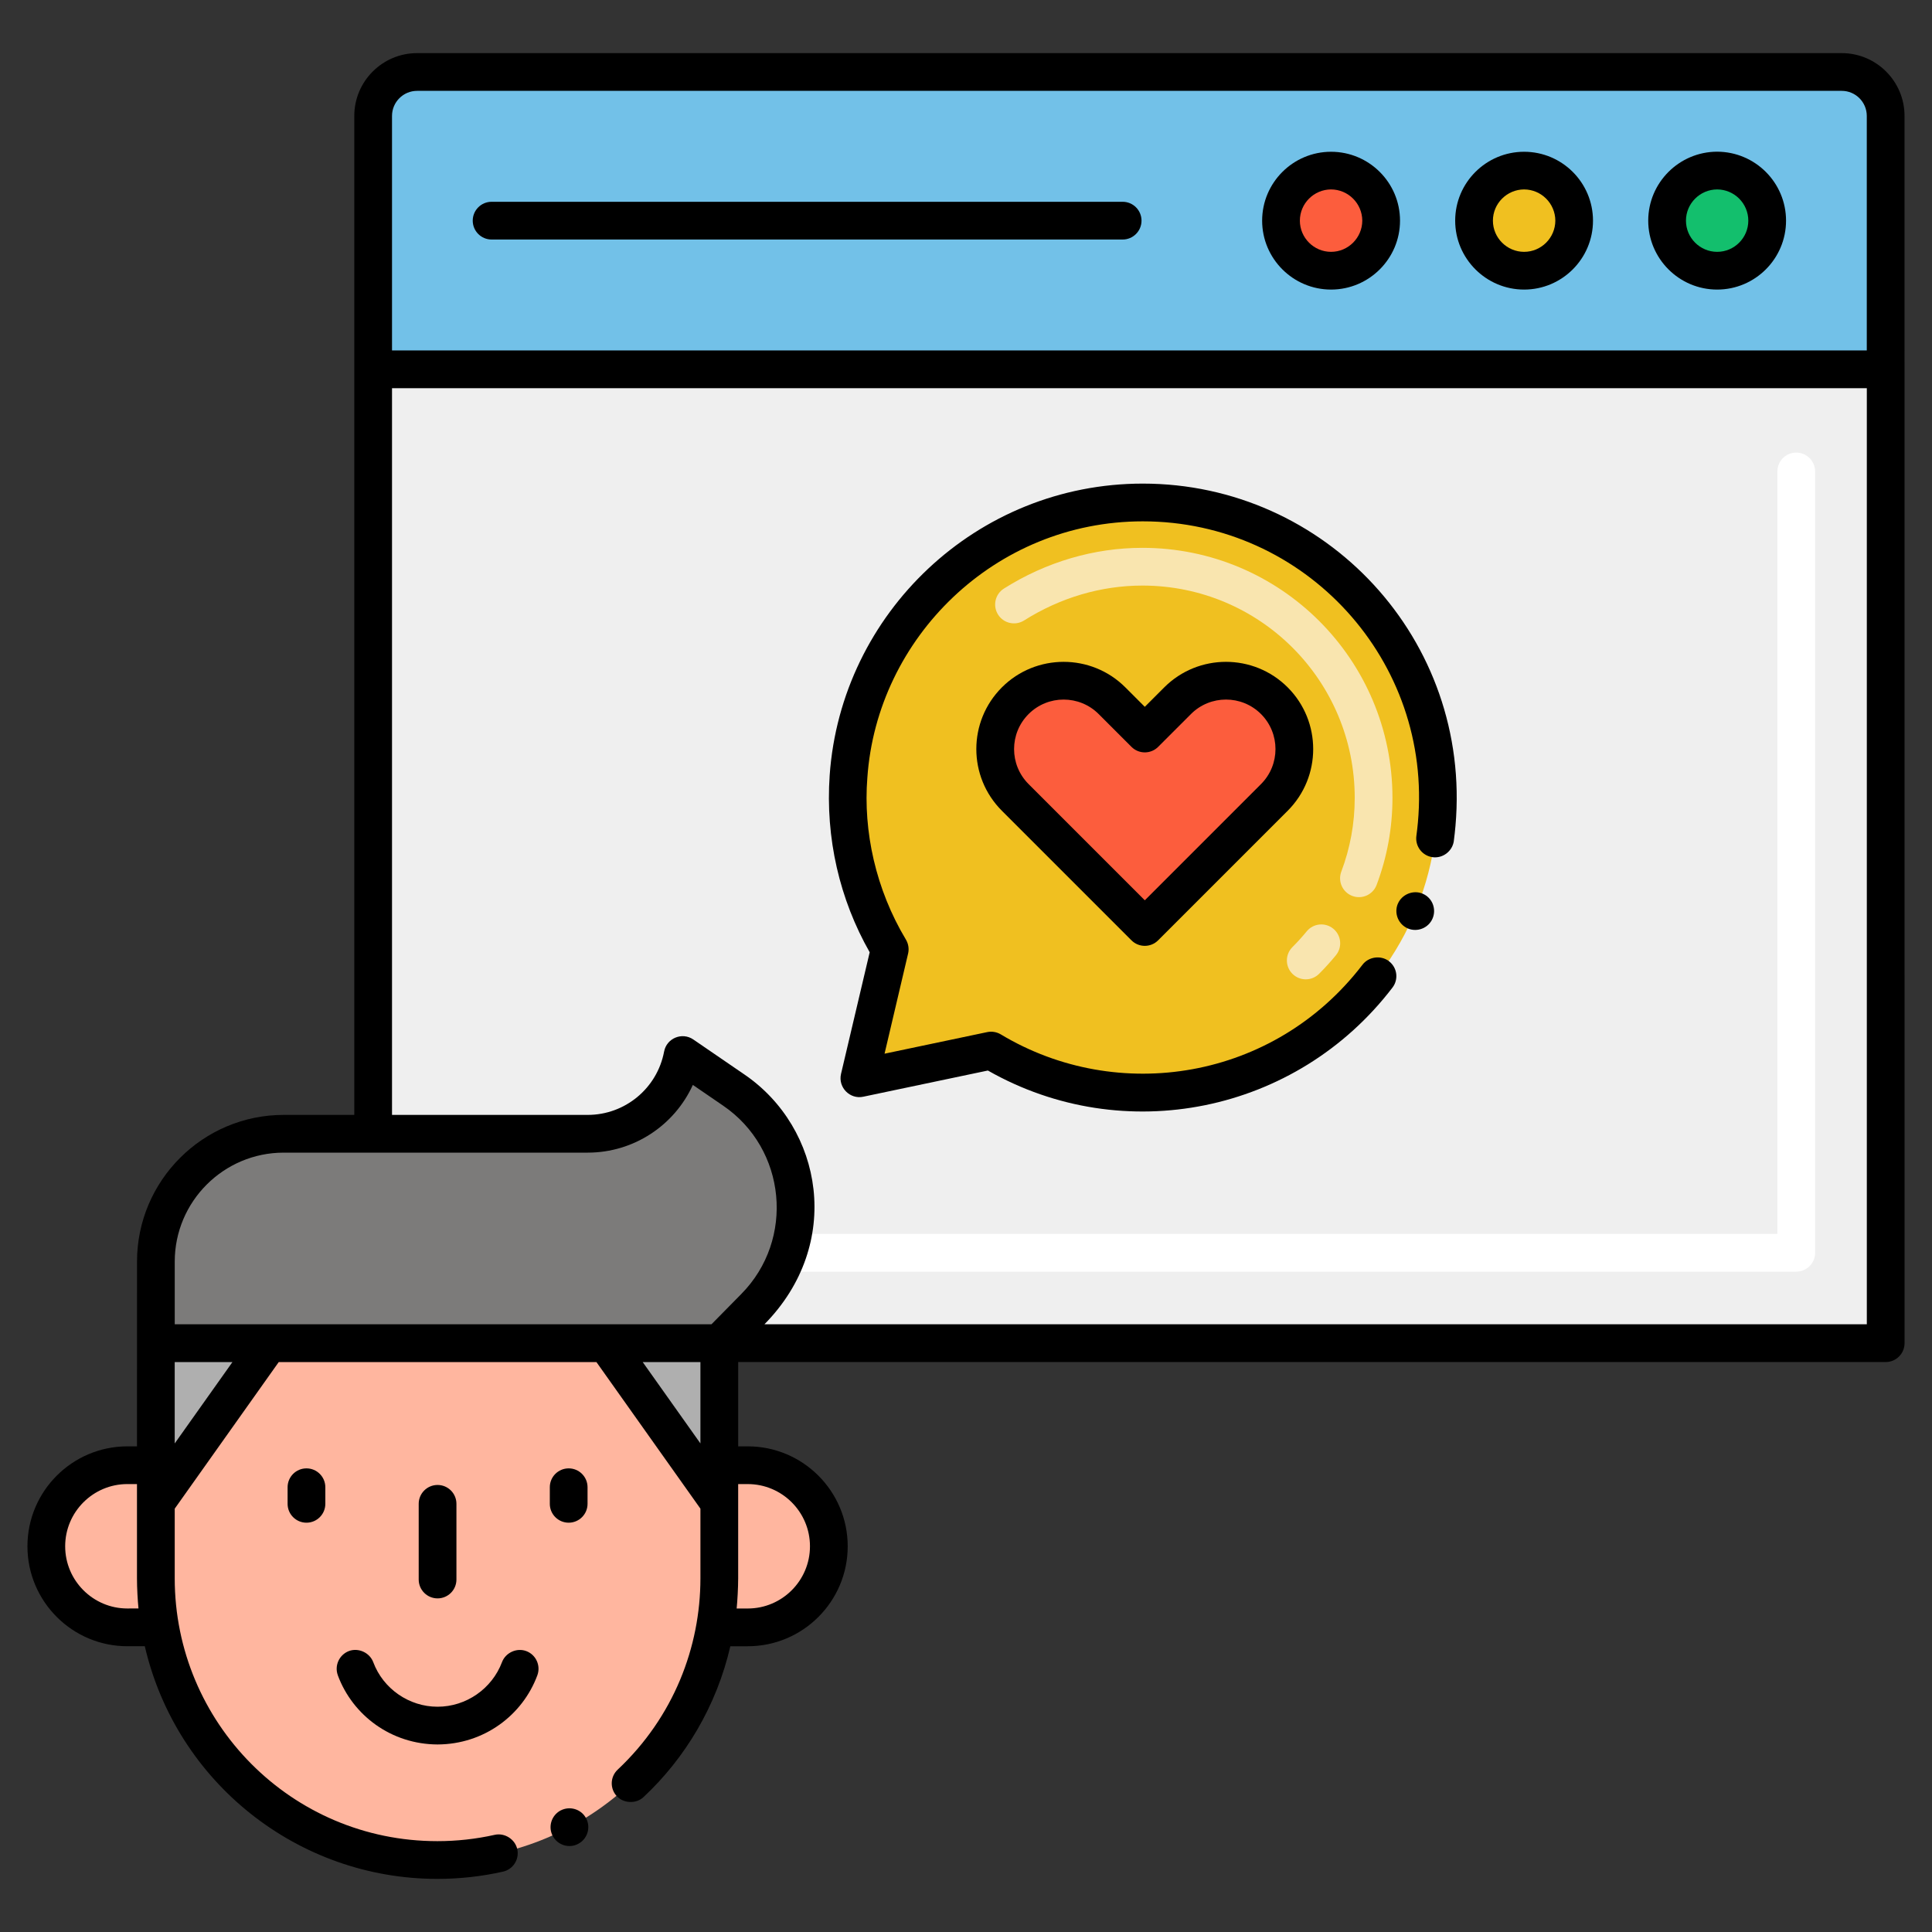 <svg xmlns="http://www.w3.org/2000/svg"  viewBox="0 0 256 256" width="100px" height="100px"><rect x="0" y="0" width="256" height="256" fill="#333333" stroke="none"/><path fill="#efefef" d="M249.864,48.94v129.03H95.324l4.66-4.73c8.29-8.37,6.89-22.23-2.77-28.81l-6.76-4.63 c-1.14,6.05-6.43,10.43-12.58,10.43h-28.43V48.94H249.864z"/><path fill="#f0c020" d="M190.372,109.208c2.039-23.242-16.275-42.727-39.115-42.628c-20.801,0.091-37.439,16.401-38.824,36.304 c-0.585,8.403,1.493,16.286,5.468,22.899l-4.026,17.093l17.449-3.669C156.142,154.121,187.882,137.581,190.372,109.208z"/><path fill="#f9e5af" d="M171.25,129.033c-0.976-0.977-0.975-2.56,0.002-3.536c0.662-0.661,1.3-1.365,1.896-2.091 c0.876-1.069,2.452-1.221,3.519-0.347c1.067,0.876,1.223,2.452,0.347,3.519c-0.701,0.854-1.45,1.681-2.229,2.458 C173.807,130.012,172.227,130.011,171.25,129.033z M179.186,118.716c-1.292-0.488-1.943-1.93-1.456-3.222 c1.166-3.09,1.778-6.364,1.778-9.766c0-15.55-12.566-28.137-28.138-28.137c-5.463,0-10.883,1.599-15.674,4.623 c-1.169,0.736-2.712,0.389-3.449-0.779c-0.736-1.167-0.388-2.711,0.779-3.448c5.592-3.53,11.935-5.396,18.344-5.396 c18.306,0,33.138,14.808,33.138,33.137c0,3.959-0.706,7.835-2.101,11.531C181.919,118.554,180.475,119.203,179.186,118.716z"/><path fill="#fc5d3d" d="M168.856,105.664l-17.165,17.165l-17.165-17.165c-3.54-3.54-3.54-9.279,0-12.818l0,0 c3.54-3.54,9.279-3.54,12.818,0l4.347,4.347l4.347-4.347c3.54-3.54,9.279-3.54,12.818,0l0,0 C172.396,96.386,172.396,102.125,168.856,105.664z"/><path fill="#72c1e8" d="M249.86,15.361v33.575H49.445V15.361c0-3.215,2.607-5.822,5.822-5.822h188.772 C247.254,9.539,249.86,12.146,249.86,15.361z"/><circle cx="176.374" cy="29.238" r="6.634" fill="#fc5d3d"/><circle cx="201.953" cy="29.238" r="6.634" fill="#f0c020"/><circle cx="227.531" cy="29.238" r="6.634" fill="#13bf6d"/><path fill="#fff" d="M238.014,168.5h-133.56c-1.381,0-2.5-1.119-2.5-2.5s1.119-2.5,2.5-2.5h131.06V62.47c0-1.381,1.119-2.5,2.5-2.5 s2.5,1.119,2.5,2.5V166C240.514,167.38,239.395,168.5,238.014,168.5z"/><path fill="#ffb69f" d="M20.65,177.976l0,31.154c0,2.238,0.194,4.415,0.573,6.504c3.188,17.977,18.783,30.824,36.731,30.828 c18.116,0.004,33.661-13.038,36.784-30.828c0.379-2.115,0.573-4.292,0.573-6.504l0-31.154H20.65z"/><path fill="#7c7b7a" d="M97.214,144.43l-6.76-4.63c-1.14,6.05-6.43,10.43-12.58,10.43h-28.43h-11.85c-9.25,0-16.94,7.49-16.94,16.94 v10.81h74.66l0.01-0.01l4.66-4.73C108.274,164.87,106.874,151.01,97.214,144.43z"/><polygon fill="#afafaf" points="20.65,177.976 20.65,199.108 35.643,177.974"/><polygon fill="#afafaf" points="80.318,177.974 95.312,199.108 95.312,177.976"/><path fill="#ffb69f" d="M20.65,209.129c0,2.238,0.194,4.415,0.573,6.504h-4.345c-5.94,0-10.743-4.812-10.743-10.743 c0-5.921,4.788-10.743,10.743-10.743h3.772V209.129z"/><path fill="#ffb69f" d="M109.826,204.89c0,5.922-4.789,10.743-10.743,10.743h-4.345c0.379-2.115,0.573-4.292,0.573-6.504v-14.982 h3.772C105.023,194.148,109.826,198.96,109.826,204.89z"/><path d="M188.49,118.41c-1.24-0.52-2.74,0.1-3.261,1.33c-0.01,0.01-0.01,0.01-0.01,0.01c-0.53,1.27,0.07,2.74,1.34,3.28 c1.235,0.517,2.725-0.043,3.271-1.34C190.344,120.464,189.823,118.97,188.49,118.41z"/><path d="M111.439,142.3c-0.415,1.796,1.192,3.402,2.95,3.02l16.51-3.47c17.975,10.241,40.874,5.677,53.61-10.99 c0.79-1.021,0.701-2.592-0.47-3.5c-1.061-0.82-2.69-0.6-3.5,0.47c-11.707,15.298-32.431,18.549-47.931,9.23 c-0.54-0.32-1.189-0.43-1.8-0.3l-13.6,2.86l3.12-13.27c0.149-0.62,0.04-1.3-0.29-1.85c-4.007-6.675-5.67-14.36-5.11-21.44 c1.273-18.524,16.884-33.98,36.5-33.98c21.569,0,38.405,18.525,36.45,39.91c-0.05,0.58-0.12,1.17-0.2,1.77 c-0.186,1.365,0.768,2.632,2.14,2.82c1.351,0.19,2.631-0.79,2.82-2.13c0-0.01,0-0.01,0-0.02c0.09-0.66,0.16-1.33,0.22-2 c2.164-24.71-17.222-45.35-41.43-45.35c-22.023,0-39.978,17.184-41.49,38.63c-0.584,8.337,1.315,16.467,5.301,23.47L111.439,142.3z"/><path d="M154.271,91.079l-2.579,2.579l-2.579-2.579c-4.508-4.508-11.846-4.508-16.354,0c-4.52,4.519-4.521,11.835,0,16.354 l17.165,17.165c0.977,0.977,2.559,0.977,3.535,0l17.165-17.165c4.509-4.509,4.509-11.845,0-16.354 C166.116,86.57,158.778,86.57,154.271,91.079z M167.089,94.614c2.559,2.56,2.559,6.724,0,9.283l-15.397,15.397l-15.397-15.397 c-2.565-2.564-2.567-6.717,0-9.282c2.562-2.561,6.727-2.557,9.283,0l4.347,4.347c0.977,0.977,2.559,0.977,3.535,0l4.347-4.346 C160.366,92.055,164.53,92.055,167.089,94.614z"/><path d="M176.37,20.11c-5.03,0-9.13,4.09-9.13,9.13c0,5.03,4.1,9.13,9.13,9.13c5.04,0,9.14-4.1,9.14-9.13 C185.51,24.2,181.41,20.11,176.37,20.11z M176.37,33.37c-2.271,0-4.13-1.86-4.13-4.13c0-2.28,1.859-4.13,4.13-4.14 c2.279,0.01,4.13,1.86,4.14,4.14C180.5,31.51,178.649,33.37,176.37,33.37z"/><path d="M201.95,20.11c-5.03,0-9.131,4.09-9.131,9.13c0,5.03,4.101,9.13,9.131,9.13c5.04,0,9.13-4.1,9.13-9.13 C211.08,24.2,206.99,20.11,201.95,20.11z M201.95,33.37c-2.271,0-4.131-1.86-4.131-4.13c0-2.28,1.86-4.13,4.131-4.14 c2.279,0.01,4.13,1.86,4.14,4.14C206.08,31.51,204.229,33.37,201.95,33.37z"/><path d="M227.53,20.1c-5.03,0.01-9.131,4.1-9.131,9.14c0,5.03,4.101,9.13,9.131,9.13c5.039,0,9.13-4.1,9.13-9.13 C236.66,24.2,232.569,20.11,227.53,20.1z M227.53,33.37c-2.271,0-4.131-1.86-4.131-4.13c0-2.28,1.86-4.13,4.131-4.14 c2.279,0.01,4.13,1.86,4.13,4.14C231.66,31.51,229.81,33.37,227.53,33.37z"/><path d="M148.757,26.738H65.14c-1.381,0-2.5,1.119-2.5,2.5s1.119,2.5,2.5,2.5h83.617c1.381,0,2.5-1.119,2.5-2.5 S150.138,26.738,148.757,26.738z"/><path d="M252.364,177.976c0-7.254-0.004-156.161-0.004-162.615c0-4.589-3.733-8.322-8.322-8.322H55.267 c-4.589,0-8.322,3.733-8.322,8.322c0,7.165,0,125.382,0,132.369h-9.351c-10.719,0-19.439,8.721-19.439,19.44 c0,11.978-0.005,7.364-0.005,24.479h-1.271c-7.303,0-13.243,5.94-13.243,13.243s5.94,13.243,13.243,13.243h2.307 c4.198,18.065,20.275,30.827,38.764,30.827c2.93,0,5.85-0.32,8.699-0.96c1.341-0.3,2.19-1.64,1.891-2.98 c-0.29-1.31-1.66-2.19-2.98-1.9c-2.49,0.56-5.05,0.84-7.609,0.84c-19.355,0-34.8-15.716-34.8-34.831v-9.224l13.781-19.425H79.03 l13.78,19.423v9.228c0,9.097-3.547,18.381-10.96,25.35c-1.041,0.977-1.032,2.567-0.109,3.53c0.909,0.97,2.569,1.02,3.529,0.11 c5.515-5.157,9.669-12.046,11.504-19.986h2.31c7.302,0,13.242-5.94,13.242-13.243s-5.94-13.243-13.242-13.243h-1.271v-11.172 h152.053C251.245,180.476,252.364,179.357,252.364,177.976z M16.879,213.133c-4.545,0-8.243-3.698-8.243-8.243 s3.698-8.243,8.243-8.243h1.271v12.482c0,1.331,0.095,2.954,0.2,4.003H16.879z M51.944,15.361c0-1.832,1.49-3.322,3.322-3.322 h188.771c1.832,0,3.322,1.49,3.322,3.322v31.075H51.944V15.361z M23.15,191.264v-10.784h7.651L23.15,191.264z M92.81,191.261 l-7.649-10.781h7.649V191.261z M99.083,196.648c4.545,0,8.242,3.698,8.242,8.243s-3.697,8.243-8.242,8.243H97.61 c0.101-1,0.201-2.756,0.201-4.004v-10.021v-2.46H99.083z M94.272,175.476c0,0-71.115,0-71.118,0v-8.306 c0-7.962,6.478-14.44,14.439-14.44h40.28c6.104,0,11.498-3.613,13.933-8.973c0.028,0.019,4,2.74,4,2.74 c8.398,5.721,9.567,17.75,2.396,24.989L94.272,175.476z M247.364,175.476H101.291c10.497-10.655,7.726-26.029-2.665-33.109 l-6.759-4.63c-1.488-1.018-3.537-0.173-3.87,1.6c-0.916,4.863-5.173,8.393-10.123,8.393h-25.93V51.44h195.42V175.476z"/><path d="M76.63,244.31c1.21-0.64,1.68-2.16,1.03-3.38c-0.647-1.232-2.181-1.663-3.38-1.03H74.27 c-1.233,0.68-1.662,2.179-1.029,3.38C73.914,244.538,75.468,244.954,76.63,244.31z"/><path d="M57.979,231.15c6.176-0.022,11.266-3.889,13.221-9.16c0.479-1.29-0.181-2.73-1.46-3.21c-1.271-0.48-2.75,0.21-3.221,1.46 c-1.33,3.53-4.75,5.91-8.54,5.91c-3.779,0-7.21-2.38-8.52-5.9c-0.47-1.26-1.96-1.95-3.22-1.48c-1.29,0.49-1.95,1.93-1.471,3.22 c0,0,0,0,0,0.01C46.751,227.323,51.863,231.128,57.979,231.15z"/><path d="M38.108,197.067v2.198c0,1.381,1.119,2.5,2.5,2.5s2.5-1.119,2.5-2.5v-2.198c0-1.381-1.119-2.5-2.5-2.5 S38.108,195.687,38.108,197.067z"/><path d="M75.353,201.765c1.381,0,2.5-1.119,2.5-2.5v-2.198c0-1.381-1.119-2.5-2.5-2.5s-2.5,1.119-2.5,2.5v2.198 C72.853,200.646,73.972,201.765,75.353,201.765z"/><path d="M60.48,209.294v-10.029c0-1.381-1.119-2.5-2.5-2.5s-2.5,1.119-2.5,2.5v10.029c0,1.381,1.119,2.5,2.5,2.5 S60.48,210.675,60.48,209.294z"/></svg>